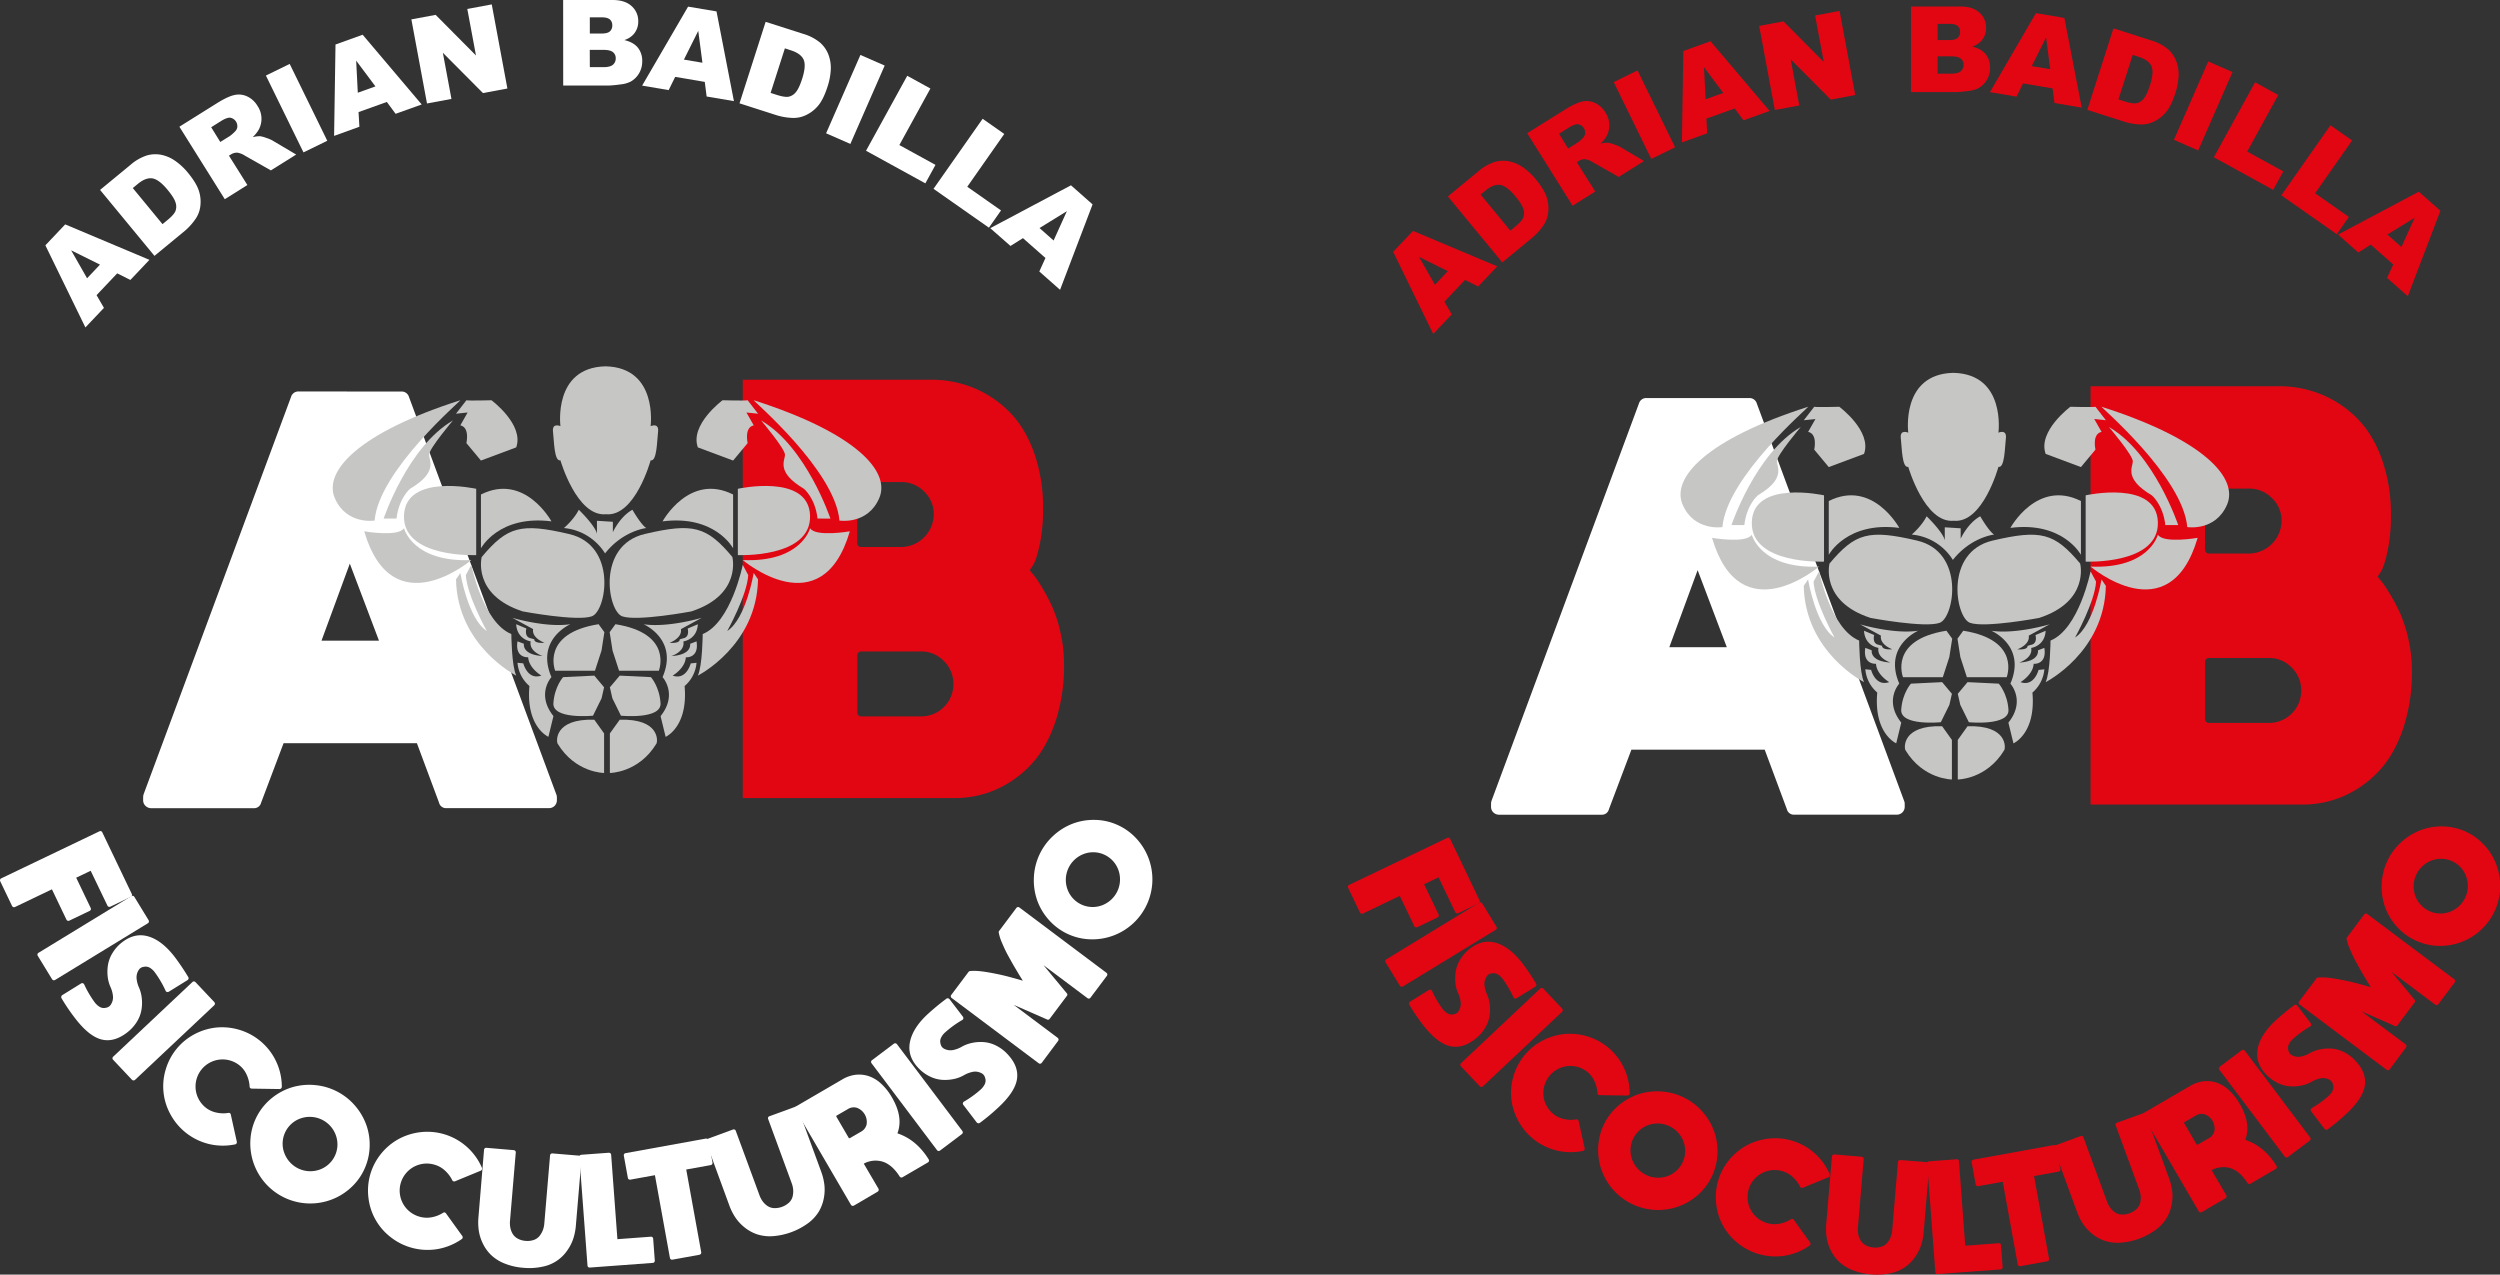 <svg id="Capa_1" data-name="Capa 1" xmlns="http://www.w3.org/2000/svg" viewBox="0 0 1533.96 782.06"><rect x="0" y="0" width="1533.96" height="782.06" fill="#333333" stroke="none"/><defs><style>.cls-1{fill:#e20613;}.cls-2{fill:#fff;}.cls-3{fill:#c6c6c5;}</style></defs><path class="cls-1" d="M455.74,233H571.25a68.13,68.13,0,0,1,26.44,5.14,66,66,0,0,1,21.81,14.76q9.5,9.61,15,24.9A100.26,100.26,0,0,1,640,312.09a104.5,104.5,0,0,1-2,21.82c-1.38,6.34-2.74,10.61-4.11,12.84l-2.06,3.08a34.18,34.18,0,0,0,2.19,2.69,67.61,67.61,0,0,1,5.13,7.57,115.51,115.51,0,0,1,6.42,12.07,83,83,0,0,1,5.13,16,88.83,88.83,0,0,1,2.18,19.64,108.67,108.67,0,0,1-5.51,35.68q-5.54,15.92-14.89,25.8a65.86,65.86,0,0,1-21.31,15.14,62.58,62.58,0,0,1-25.54,5.26H455.74ZM526,298.47v34.47a2.39,2.39,0,0,0,2.7,2.7H553a20.23,20.23,0,0,0,19.93-20.07,18.89,18.89,0,0,0-5.92-14,19.39,19.39,0,0,0-14-5.79H528.72A2.38,2.38,0,0,0,526,298.47Zm39.05,141.11A19.77,19.77,0,0,0,585,419.79a19.54,19.54,0,0,0-5.79-14.14,19.06,19.06,0,0,0-14.14-5.92H528.72a2.38,2.38,0,0,0-2.7,2.69v34.47a2.38,2.38,0,0,0,2.7,2.69Z"/><path class="cls-2" d="M71.91,167.73,59.25,181.1l4.53,7.81-11.38,12L27.84,150.53,40,137.68l51.68,21.76L80,171.77Zm-10.56-5.36L43.66,153.6l9.77,17.14Z"/><path class="cls-2" d="M61.4,116.53,80,101.21a29,29,0,0,1,10.11-5.83,18.87,18.87,0,0,1,9.13-.33,23,23,0,0,1,8.55,3.86,38.5,38.5,0,0,1,7.46,7q5.35,6.5,6.82,11.29a21.6,21.6,0,0,1,.84,9.37,17.31,17.31,0,0,1-3,7.87,37.38,37.38,0,0,1-6.55,7.25L94.78,157Zm20.08-1.14,18.23,22.14,3.07-2.53q3.93-3.24,4.87-5.47a7.72,7.72,0,0,0,.09-5.18c-.57-2-2.18-4.56-4.86-7.81q-5.3-6.44-9.36-7.08t-8.92,3.36Z"/><path class="cls-2" d="M137.93,122.23,110.07,77.75,133,63.4q6.38-4,10.43-5a12.23,12.23,0,0,1,8,.65A14.46,14.46,0,0,1,158,65a14,14,0,0,1,.81,14.45A19.45,19.45,0,0,1,155,84.19a16.09,16.09,0,0,1,4.61-.6,15.59,15.59,0,0,1,3.66,1A20,20,0,0,1,167,86.11l14.73,8.72-15.53,9.72-15.86-9a12.22,12.22,0,0,0-4.64-1.87,6.74,6.74,0,0,0-4,1.08l-1.22.76,11.31,18Zm-2.76-35.11L141,83.49a24.05,24.05,0,0,0,3.27-2.88,4.36,4.36,0,0,0,1.35-2.8,5.31,5.31,0,0,0-4.19-5.57q-2.08-.3-5.85,2.06l-6,3.78Z"/><path class="cls-2" d="M163.15,46.36l14.6-7.14,23.06,47.15-14.6,7.14Z"/><path class="cls-2" d="M237.36,62.56,220,68.77l.52,9L205,83.38l.86-56.07,16.66-6L258.74,64.1l-16,5.73Zm-7-9.55L218.54,37.2l1,19.7Z"/><path class="cls-2" d="M252.41,11.89l14.9-2.77,24.74,24.93L286.73,5.5l15-2.8,9.6,51.61-15,2.79-24.6-24.73L277,60.7l-15,2.79Z"/><path class="cls-2" d="M345.54,0H375.9q7.59,0,11.66,3.76a12.16,12.16,0,0,1,4.06,9.31,11.71,11.71,0,0,1-2.9,8,12.92,12.92,0,0,1-5.65,3.51q5.65,1.36,8.32,4.67a12.86,12.86,0,0,1,2.67,8.33,14.29,14.29,0,0,1-1.9,7.34A13.87,13.87,0,0,1,387,50.05a17.1,17.1,0,0,1-6.16,1.72,70.47,70.47,0,0,1-7.27.72h-28Zm16.37,20.59h7q3.8,0,5.28-1.31a4.77,4.77,0,0,0,1.49-3.78,4.5,4.5,0,0,0-1.49-3.58c-1-.86-2.72-1.29-5.17-1.29H361.9Zm0,20.62h8.27q4.19,0,5.91-1.49a5,5,0,0,0,1.71-4A4.6,4.6,0,0,0,376.1,32q-1.69-1.41-6-1.41h-8.23Z"/><path class="cls-2" d="M432.44,50.25l-18.16-3.08-4,8.12L394,52.53,422.2,4.07,439.64,7l10.68,55.05-16.74-2.84ZM431,38.5l-2.56-19.57-8.8,17.64Z"/><path class="cls-2" d="M469.78,13.4l23,7.36a28.87,28.87,0,0,1,10.37,5.36,18.67,18.67,0,0,1,5.2,7.5,22.81,22.81,0,0,1,1.39,9.28A39.27,39.27,0,0,1,507.81,53q-2.56,8-5.81,11.84a21.54,21.54,0,0,1-7.44,5.77,17.25,17.25,0,0,1-8.23,1.74,37.8,37.8,0,0,1-9.64-1.59l-22.94-7.36Zm11.81,16.27L472.83,57l3.79,1.22q4.83,1.54,7.23,1.13a7.66,7.66,0,0,0,4.41-2.72q2-2.31,3.94-8.3,2.55-8,.9-11.71t-7.65-5.69Z"/><path class="cls-2" d="M527.94,33.71l14.89,6.52L521.77,88.31l-14.89-6.52Z"/><path class="cls-2" d="M556.67,46.5l14.21,7.81L551.83,89,574,101.17l-6.22,11.33-36.4-20Z"/><path class="cls-2" d="M602.93,72.88l13.27,9.31-22.71,32.4,20.72,14.53-7.42,10.58-34-23.84Z"/><path class="cls-2" d="M641.47,158.3l-13.8-12.18-7.65,4.8L607.6,140l49.53-26.3,13.26,11.71-19.95,52.41-12.73-11.24Zm5-10.73,8.15-18-16.79,10.35Z"/><path class="cls-2" d="M246.34,240.24a4.62,4.62,0,0,1,4.6,3.32l90.51,244.16a4.81,4.81,0,0,1,.25,1.53V491a4.8,4.8,0,0,1-4.85,4.86H274a4.37,4.37,0,0,1-4.6-3.33L255.8,456H174l-13.8,36.56a4.39,4.39,0,0,1-4.61,3.33H93a5,5,0,0,1-3.71-1.41A4.69,4.69,0,0,1,87.83,491v-1.79a7.56,7.56,0,0,1,.26-1.79l90.5-243.9a4.63,4.63,0,0,1,4.6-3.32ZM197.26,393.12h35.28l-17.9-47.29Z"/><path class="cls-3" d="M320.73,375.15s33.42,6.28,42.43,3,15.77-43.52-13.9-50.46-37.92-4.69-53.69,14.08C295.57,341.72,289.56,365,320.73,375.15Z"/><path class="cls-3" d="M295.1,303.42v33s11-20.65,43.27-16.52C338.37,319.94,322.05,289.9,295.1,303.42Z"/><path class="cls-3" d="M292.19,299.92V340.6s-45.06,2-44.31-24.18S292.19,299.92,292.19,299.92Z"/><path class="cls-3" d="M223.47,326s21,3.67,24.4-1.92c0,0,5.26,21.07,41.31,19.57C289.18,343.6,240.74,384.91,223.47,326Z"/><path class="cls-3" d="M282.42,245.59c1.29-.41-49.94,42.86-52.57,73.82,0,0-17.27,2.79-24.41-13.74S220.09,265.49,282.42,245.59Z"/><path class="cls-3" d="M235.4,318.19s14.73-44.06,42.52-60.21c0,0-14.65,17.28-14.65,21s5.63,10.66-11.64,20.91c0,0-6.91,5.64-8.33,18.27Z"/><path class="cls-3" d="M286.18,245.59c1.5.38,15.39,0,15.39,0s20.19,15,15.17,28.92l-21.64,8.08-8.92-10.71s2.25-9.63-3.73-10.89l4.48-7.89-7.14.75Z"/><path class="cls-3" d="M289.18,346.6s7.08,35.3,24.57,42.44c0,0,.13,19.48,3,25.51,0,0-36.19-18.28-36.95-59.07l2.66-3.93s4.67,28.1,16.22,35.61c0,0-12.17-21.91-12.87-34.29Z"/><path class="cls-3" d="M367.29,383l3.55,4.88-1.77,11.33-4,12.33H340.63S331.61,388.66,367.29,383Z"/><path class="cls-3" d="M345.51,415.48l19.15-.93,6,7.16-1.54,6.76-5.26,10.67s-24.94,2.47-24.3-7.67S345.51,415.48,345.51,415.48Z"/><path class="cls-3" d="M342.13,456.25c-.78-1.28-2.25-15.39,22.53-14.64l6,8.4v24.27S353,474.28,342.13,456.25Z"/><path class="cls-3" d="M314.34,379.08S335,385.28,350,383c0,0-21.6,9.28-11.64,32.45,0,0-9.56,10.45,1.23,23.92l-3.1,12.72s-13.9-6-11.64-31.17a21.09,21.09,0,0,1-7.32-14.26l3.56.37s2.63,10.47,11.08,7.49c0,0-7.7-4.49-8.08-11.24,0,0-8.24.75-6.56-9.77l3.94,1.5s-1.42,6.76,11.49,7.51c0,0-8.49-2.62-7.36-9,0,0-8.32-1-8.87-10.51l6.24,2.63s-1.5,5.25,2.75,6l2.13.62s-.63,2.63,6.26,2.13c0,0-7.89-2.75-7-8.39Z"/><path class="cls-3" d="M346,324s6-5,9.15-11.22c0,0,10.13,9.76,11.13,14.77v-8l9.76.61v6.39s4.26-9.52,12-13.77c0,0,5.25,9.17,8.51,11.22,0,0-14.27,1.55-25.29,15.56A33.27,33.27,0,0,0,346,324Z"/><path class="cls-3" d="M424.19,375.15s-33.42,6.28-42.43,3S366,334.58,395.65,327.64s37.93-4.69,53.7,14.08C449.35,341.72,455.36,365,424.19,375.15Z"/><path class="cls-3" d="M449.82,303.42v33s-11-20.65-43.28-16.52C406.54,319.94,422.87,289.9,449.82,303.42Z"/><path class="cls-3" d="M452.73,299.92V340.6s45.06,2,44.31-24.18S452.73,299.92,452.73,299.92Z"/><path class="cls-3" d="M521.45,326s-21,3.67-24.4-1.92c0,0-5.26,21.07-41.31,19.57C455.74,343.6,504.18,384.91,521.45,326Z"/><path class="cls-3" d="M462.5,245.59c-1.29-.41,49.94,42.86,52.57,73.82,0,0,17.27,2.79,24.41-13.74S524.83,265.49,462.5,245.59Z"/><path class="cls-3" d="M509.52,318.19S494.79,274.13,467,258c0,0,14.65,17.28,14.65,21s-5.64,10.66,11.64,20.91c0,0,6.91,5.64,8.33,18.27Z"/><path class="cls-3" d="M458.74,245.59c-1.5.38-15.4,0-15.4,0s-20.18,15-15.16,28.92l21.64,8.08,8.92-10.71s-2.25-9.63,3.73-10.89L458,253.1l7.13.75Z"/><path class="cls-3" d="M455.74,346.6s-7.08,35.3-24.57,42.44c0,0-.13,19.48-3,25.51,0,0,36.19-18.28,36.94-59.07l-2.65-3.93s-4.68,28.1-16.22,35.61c0,0,12.17-21.91,12.87-34.29Z"/><path class="cls-3" d="M377.63,383l-3.55,4.88,1.77,11.33,4,12.33h24.41S413.3,388.66,377.63,383Z"/><path class="cls-3" d="M399.41,415.48l-19.15-.93-6.05,7.16,1.54,6.76L381,439.14s24.94,2.47,24.3-7.67S399.41,415.48,399.41,415.48Z"/><path class="cls-3" d="M402.79,456.25c.78-1.28,2.25-15.39-22.53-14.64l-6.05,8.4v24.27S391.9,474.28,402.79,456.25Z"/><path class="cls-3" d="M430.58,379.08s-20.66,6.2-35.68,3.95c0,0,21.61,9.28,11.64,32.45,0,0,9.57,10.45-1.22,23.92l3.1,12.72s13.9-6,11.64-31.17a21.09,21.09,0,0,0,7.32-14.26l-3.56.37s-2.63,10.47-11.08,7.49c0,0,7.7-4.49,8.07-11.24,0,0,8.25.75,6.57-9.77l-3.94,1.5s1.42,6.76-11.49,7.51c0,0,8.49-2.62,7.36-9,0,0,8.32-1,8.87-10.51l-6.24,2.63s1.5,5.25-2.75,6l-2.13.62s.62,2.63-6.26,2.13c0,0,7.89-2.75,7-8.39Z"/><path class="cls-3" d="M399.21,261.48s4.69-35.82-27.41-36.7v0h-.51v0c-32.09.88-27.41,36.7-27.41,36.7s-5.25-2.36-4.57,3.39.68,18.44,4.57,17.6c0,0,10,34.75,27.92,33.06,17.93,1.69,27.41-33.06,27.41-33.06,3.9.84,3.9-11.85,4.57-17.6S399.21,261.48,399.21,261.48Z"/><path class="cls-2" d="M80.87,548.53a1.27,1.27,0,0,1,.06,1,1.37,1.37,0,0,1-.74.78l-12.47,6a1.39,1.39,0,0,1-1,.07,1.23,1.23,0,0,1-.78-.66L55.64,534.29l-8.89,4.25,8.91,18.6a1.27,1.27,0,0,1,.06,1,1.26,1.26,0,0,1-.68.75l-12.52,6a1.27,1.27,0,0,1-1,.06,1.29,1.29,0,0,1-.75-.68l-8.91-18.6L9.24,556.51a1.28,1.28,0,0,1-1.08.06,1.41,1.41,0,0,1-.77-.71L.16,540.77a1.35,1.35,0,0,1-.09-1.07,1.37,1.37,0,0,1,.74-.78l60.12-28.8A1.35,1.35,0,0,1,62,510a1.37,1.37,0,0,1,.78.74Z"/><path class="cls-2" d="M31.92,600.8,23.2,586.52a1.37,1.37,0,0,1-.2-1.06,1.34,1.34,0,0,1,.66-.85l56.89-34.73a1.37,1.37,0,0,1,1.06-.2,1.41,1.41,0,0,1,.85.66l8.72,14.29a1.39,1.39,0,0,1,.18,1,1.29,1.29,0,0,1-.64.88L33.83,601.27a1.36,1.36,0,0,1-1.08.17A1.41,1.41,0,0,1,31.92,600.8Z"/><path class="cls-2" d="M115.11,601.35l-11.57,7.17a1.38,1.38,0,0,1-1.08.13,1.16,1.16,0,0,1-.82-.68A63.25,63.25,0,0,0,95.2,596.9,10.31,10.31,0,0,0,92.26,594a5.21,5.21,0,0,0-2.83-.9,8,8,0,0,0-2,.3,4.07,4.07,0,0,0-1.27.62,4.74,4.74,0,0,0-1.05,1.15,9.08,9.08,0,0,0-1,2.14,8.62,8.62,0,0,0-.23,3.71,17.8,17.8,0,0,0,1.44,5A21.8,21.8,0,0,1,87,612.52a25.79,25.79,0,0,1-.22,7.21,20.31,20.31,0,0,1-2.89,7.36,24.55,24.55,0,0,1-6,6.52q-8.06,6.17-15.74,4.16T46,624.68a120.7,120.7,0,0,1-8.27-12.2,1.31,1.31,0,0,1-.12-1,1.47,1.47,0,0,1,.56-.86l11.56-7.17a1.29,1.29,0,0,1,1.11-.15,1.34,1.34,0,0,1,.84.76,62,62,0,0,0,6.2,10.64,10.62,10.62,0,0,0,3,2.92,5,5,0,0,0,2.78.89,7.63,7.63,0,0,0,2-.32,4.5,4.5,0,0,0,1.3-.64A4.93,4.93,0,0,0,68,616.44a10.12,10.12,0,0,0,1-2.12,8.26,8.26,0,0,0,.25-3.68,17.8,17.8,0,0,0-1.44-5,21.24,21.24,0,0,1-1.75-6.52,26.53,26.53,0,0,1,.21-7.15,20.34,20.34,0,0,1,2.87-7.4,24.16,24.16,0,0,1,6-6.57q7.73-5.89,16-3.39T107.08,587a142.75,142.75,0,0,1,8.47,12.58,1.3,1.3,0,0,1,.12,1A1.47,1.47,0,0,1,115.11,601.35Z"/><path class="cls-2" d="M80.93,662.49,69.45,650.31a1.31,1.31,0,0,1,.06-2L118,602.62a1.31,1.31,0,0,1,2,.06l11.48,12.17a1.45,1.45,0,0,1,.39,1,1.35,1.35,0,0,1-.45,1L82.9,662.54a1.3,1.3,0,0,1-1,.39A1.41,1.41,0,0,1,80.93,662.49Z"/><path class="cls-2" d="M141.62,683.89l3.7,16.7a1.36,1.36,0,0,1-.2,1,1.22,1.22,0,0,1-.82.58,36.87,36.87,0,0,1-16-.2,36.66,36.66,0,0,1-23.78-18.35,35.55,35.55,0,0,1-2.89-27.22,35.85,35.85,0,0,1,17.76-21.85,36.49,36.49,0,0,1,13.33-4.07,37,37,0,0,1,13.9,1.33,36.41,36.41,0,0,1,22.82,19.49,36.45,36.45,0,0,1,3.48,15.53,1.47,1.47,0,0,1-.44,1,1.37,1.37,0,0,1-1,.39l-17-.26a1.3,1.3,0,0,1-.93-.35,1.25,1.25,0,0,1-.39-.9,19.75,19.75,0,0,0-1.75-7.15,15.48,15.48,0,0,0-4.37-5.79,16.59,16.59,0,1,0-20.94,25.75,15.66,15.66,0,0,0,6.6,3.12,19,19,0,0,0,7.42.22,1.2,1.2,0,0,1,1,.2A1.3,1.3,0,0,1,141.62,683.89Z"/><path class="cls-2" d="M193.23,665.79a36.73,36.73,0,0,1,25.22,13.36,37.09,37.09,0,0,1,6.74,12.34,36.46,36.46,0,0,1,1.52,13.88,35.49,35.49,0,0,1-13.18,24.88,36.21,36.21,0,0,1-12.37,6.57,36.8,36.8,0,0,1-47.45-38.27,35.49,35.49,0,0,1,13.19-24.88,36.6,36.6,0,0,1,12.34-6.54A37.15,37.15,0,0,1,193.23,665.79Zm-19,41a17,17,0,0,0,21.05,11.15,16.43,16.43,0,0,0,11-20.74A17,17,0,0,0,185.19,686a16.43,16.43,0,0,0-11,20.74Z"/><path class="cls-2" d="M273.66,744.52l10,13.88a1.31,1.31,0,0,1,.22,1,1.2,1.2,0,0,1-.53.86,36.86,36.86,0,0,1-14.77,6.13,36.67,36.67,0,0,1-29.09-7.46,35.53,35.53,0,0,1-13.4-23.87A35.8,35.8,0,0,1,233.76,708a36.19,36.19,0,0,1,10.64-9,37,37,0,0,1,13.3-4.28,36.46,36.46,0,0,1,28.66,8.89,36.5,36.5,0,0,1,9.33,12.9,1.44,1.44,0,0,1,0,1.08,1.34,1.34,0,0,1-.71.73l-15.78,6.5a1.28,1.28,0,0,1-1,0,1.18,1.18,0,0,1-.71-.67,19.85,19.85,0,0,0-4.44-5.88,15.55,15.55,0,0,0-6.3-3.59,16.6,16.6,0,1,0-9.06,31.93,15.8,15.8,0,0,0,7.29.26,19.1,19.1,0,0,0,6.91-2.73,1.2,1.2,0,0,1,.95-.2A1.31,1.31,0,0,1,273.66,744.52Z"/><path class="cls-2" d="M355.63,709.11a1.32,1.32,0,0,1,.91.46,1.3,1.3,0,0,1,.3,1l-3.51,41.58a35.14,35.14,0,0,1-1.57,7.85,27.48,27.48,0,0,1-3.76,7.34A23.75,23.75,0,0,1,333,777.19a38.5,38.5,0,0,1-11.93.7,38,38,0,0,1-11.62-2.69,25.48,25.48,0,0,1-8.2-5.22,25.2,25.2,0,0,1-5-7,27.4,27.4,0,0,1-2.47-7.88,34.86,34.86,0,0,1-.23-8L297,705.49a1.32,1.32,0,0,1,.46-.91,1.3,1.3,0,0,1,1-.3l16.74,1.42a1.39,1.39,0,0,1,.94.46,1.25,1.25,0,0,1,.33,1l-3.54,41.92a15.43,15.43,0,0,0,.18,4.1,12.14,12.14,0,0,0,1.39,3.77,8.07,8.07,0,0,0,3.09,3,11.64,11.64,0,0,0,4.9,1.43,11.78,11.78,0,0,0,5.06-.58,7.79,7.79,0,0,0,3.52-2.46,13.41,13.41,0,0,0,2-3.49,14.69,14.69,0,0,0,.9-4l3.54-41.93a1.24,1.24,0,0,1,.46-.9,1.26,1.26,0,0,1,1-.3Z"/><path class="cls-2" d="M401.77,773.44a1.38,1.38,0,0,1-.3,1,1.31,1.31,0,0,1-.91.45l-38.64,2.86a1.34,1.34,0,0,1-1-.3,1.37,1.37,0,0,1-.45-1L355.51,710a1.34,1.34,0,0,1,.31-1,1.36,1.36,0,0,1,1-.46l16.69-1.23a1.36,1.36,0,0,1,1,.31,1.3,1.3,0,0,1,.49,1l3.83,51.72,20.5-1.52a1.4,1.4,0,0,1,1,.31,1.37,1.37,0,0,1,.45,1Z"/><path class="cls-2" d="M434.72,699.75l2.47,13.59a1.28,1.28,0,0,1-.24,1,1.43,1.43,0,0,1-.89.55l-15,2.71,9.19,50.69a1.36,1.36,0,0,1-.23,1.07,1.43,1.43,0,0,1-.89.55l-16.54,3a1.33,1.33,0,0,1-1-.21,1.39,1.39,0,0,1-.55-.93l-9.19-50.69-15,2.72a1.4,1.4,0,0,1-1.06-.2,1.23,1.23,0,0,1-.54-.85l-2.47-13.6a1.37,1.37,0,0,1,.2-1.06,1.34,1.34,0,0,1,.92-.55l49.12-8.91a1.36,1.36,0,0,1,1,.2A1.29,1.29,0,0,1,434.72,699.75Z"/><path class="cls-2" d="M487.88,679.13a1.23,1.23,0,0,1,1,0,1.27,1.27,0,0,1,.68.74l14.36,39.18a34.9,34.9,0,0,1,1.89,7.78,27.43,27.43,0,0,1-.3,8.24,25.65,25.65,0,0,1-2.95,8.11,25.33,25.33,0,0,1-6.53,7.2,42,42,0,0,1-22.2,8.14,25.69,25.69,0,0,1-9.63-1.28,25,25,0,0,1-7.52-4.27,27.29,27.29,0,0,1-5.56-6.09,34.76,34.76,0,0,1-3.59-7.16l-14.36-39.18a1.27,1.27,0,0,1,0-1,1.29,1.29,0,0,1,.75-.68l15.77-5.78a1.41,1.41,0,0,1,1.05,0,1.26,1.26,0,0,1,.71.74L466,733.37a15.1,15.1,0,0,0,1.89,3.64,12.2,12.2,0,0,0,2.85,2.84,8,8,0,0,0,4.07,1.42,12.87,12.87,0,0,0,9.39-3.44,7.73,7.73,0,0,0,2.15-3.71,13.34,13.34,0,0,0,.34-4,14.59,14.59,0,0,0-.87-4L471.32,686.6a1.27,1.27,0,0,1,0-1,1.32,1.32,0,0,1,.75-.68Z"/><path class="cls-2" d="M550.64,695.4q11.67,3.89,19.2,16a1.37,1.37,0,0,1,.16,1,1.26,1.26,0,0,1-.66.86l-15.54,9.06a1.22,1.22,0,0,1-1,.14,1.26,1.26,0,0,1-.8-.61q-4.53-7.1-10.18-9A15.09,15.09,0,0,0,530,714l9,15.35a1.36,1.36,0,0,1,.13,1,1.32,1.32,0,0,1-.63.85L524,739.71a1.31,1.31,0,0,1-1.08.15,1.44,1.44,0,0,1-.82-.65L488,680.72a1.36,1.36,0,0,1-.18-1.06,1.39,1.39,0,0,1,.68-.84l28.43-16.57a20.89,20.89,0,0,1,7.73-2.74,18.81,18.81,0,0,1,7.93.65,20.66,20.66,0,0,1,7.77,4.51,34.65,34.65,0,0,1,6.91,8.67Q554.4,685.58,550.64,695.4Zm-37.39-10.11,7.45,12.78a.55.55,0,0,0,.85.23l6.9-4a6.75,6.75,0,0,0,3.31-4.46,9.34,9.34,0,0,0-5.88-10.08,6.7,6.7,0,0,0-5.51.68l-6.9,4A.55.55,0,0,0,513.25,685.29Z"/><path class="cls-2" d="M590.2,695.85l-13.36,10.07a1.31,1.31,0,0,1-1.94-.27l-40.12-53.24a1.35,1.35,0,0,1-.3-1,1.33,1.33,0,0,1,.58-.91l13.36-10.07a1.4,1.4,0,0,1,1-.28,1.3,1.3,0,0,1,.94.55l40.11,53.24a1.28,1.28,0,0,1,.27,1.05A1.38,1.38,0,0,1,590.2,695.85Z"/><path class="cls-2" d="M582.59,613.05l8.26,10.81a1.37,1.37,0,0,1,.23,1.07,1.16,1.16,0,0,1-.59.89,62.33,62.33,0,0,0-10.39,7.48,10.34,10.34,0,0,0-2.57,3.2,5.11,5.11,0,0,0-.62,2.9,8,8,0,0,0,.49,2,4.23,4.23,0,0,0,.74,1.21,4.84,4.84,0,0,0,1.25.93,9.17,9.17,0,0,0,2.23.76,8.49,8.49,0,0,0,3.71-.13,17.53,17.53,0,0,0,4.81-1.92,22.1,22.1,0,0,1,6.3-2.35,25.86,25.86,0,0,1,7.19-.48,20.25,20.25,0,0,1,7.61,2.16,24.24,24.24,0,0,1,7.08,5.37q6.9,7.41,5.67,15.26t-11.46,17.34A121.21,121.21,0,0,1,601.19,689a1.32,1.32,0,0,1-.94.22,1.53,1.53,0,0,1-.92-.48l-8.25-10.81a1.28,1.28,0,0,1-.26-1.09,1.34,1.34,0,0,1,.67-.91,61.48,61.48,0,0,0,10-7.2,10.88,10.88,0,0,0,2.62-3.25,5.1,5.1,0,0,0,.62-2.85,8.25,8.25,0,0,0-.52-2,4.73,4.73,0,0,0-.77-1.23,4.78,4.78,0,0,0-1.24-.93,10.27,10.27,0,0,0-2.21-.79,8.09,8.09,0,0,0-3.69.12,17.6,17.6,0,0,0-4.81,1.91,21.67,21.67,0,0,1-6.32,2.38,27.12,27.12,0,0,1-7.14.48,20.41,20.41,0,0,1-7.64-2.14,24.18,24.18,0,0,1-7.13-5.37q-6.62-7.11-4.94-15.65t10.73-17a146.7,146.7,0,0,1,11.69-9.65,1.32,1.32,0,0,1,.94-.21A1.44,1.44,0,0,1,582.59,613.05Z"/><path class="cls-2" d="M612.8,572.11a1.23,1.23,0,0,1,.27-.93l10.58-14.11a1.28,1.28,0,0,1,.87-.52,1.36,1.36,0,0,1,1,.3l53.33,40a1.35,1.35,0,0,1,.57.91,1.3,1.3,0,0,1-.25,1l-10.09,13.44a1.25,1.25,0,0,1-.86.52,1.38,1.38,0,0,1-1-.3l-26.94-20.2,14.26,17.2a1.19,1.19,0,0,1,.05,1.68l-10.5,14a1.2,1.2,0,0,1-1.63.43L622,616.57l26.95,20.21a1.31,1.31,0,0,1,.55.93,1.38,1.38,0,0,1-.28,1l-10,13.39a1.35,1.35,0,0,1-.91.57,1.31,1.31,0,0,1-1-.29l-53.33-40a1.32,1.32,0,0,1-.27-1.95l10.54-14.05a1.22,1.22,0,0,1,.81-.52c2.66-.37,6.7-.08,12.13.9A144.07,144.07,0,0,1,621.46,600l6.15,1.74-1.45-2.29c-.62-1-1.72-2.83-3.32-5.53s-3-5.24-4.31-7.62-2.5-4.92-3.64-7.63A28.28,28.28,0,0,1,612.8,572.11Z"/><path class="cls-2" d="M634.36,538.93a36.74,36.74,0,0,1,11.79-26,37.26,37.26,0,0,1,11.9-7.49,36.48,36.48,0,0,1,13.77-2.36,34.74,34.74,0,0,1,14,3.15,35.15,35.15,0,0,1,11.63,8.48,36.82,36.82,0,0,1-28,61.65,35.43,35.43,0,0,1-25.64-11.64,36.45,36.45,0,0,1-7.28-11.92A37.1,37.1,0,0,1,634.36,538.93Zm42,16.49a17,17,0,0,0,9.84-21.68,16.43,16.43,0,0,0-21.37-9.7A17,17,0,0,0,655,545.72a16.43,16.43,0,0,0,21.37,9.7Z"/><path class="cls-1" d="M1282.74,237h115.51a68.13,68.13,0,0,1,26.44,5.14,66,66,0,0,1,21.81,14.76q9.49,9.61,15,24.9a100.26,100.26,0,0,1,5.52,34.26,104.5,104.5,0,0,1-2,21.82c-1.38,6.34-2.74,10.61-4.11,12.84l-2.06,3.08a34.18,34.18,0,0,0,2.19,2.69,67.61,67.61,0,0,1,5.13,7.57,115.51,115.51,0,0,1,6.42,12.07,83,83,0,0,1,5.13,16,88.83,88.83,0,0,1,2.18,19.64,108.67,108.67,0,0,1-5.51,35.68q-5.53,15.92-14.89,25.8a65.86,65.86,0,0,1-21.31,15.14,62.58,62.58,0,0,1-25.54,5.26H1282.74ZM1353,302.47v34.47a2.39,2.39,0,0,0,2.7,2.7H1380a20.23,20.23,0,0,0,19.93-20.07,18.89,18.89,0,0,0-5.92-14,19.39,19.39,0,0,0-14-5.79h-24.23A2.38,2.38,0,0,0,1353,302.47Zm39,141.11A19.77,19.77,0,0,0,1412,423.79a19.54,19.54,0,0,0-5.79-14.14,19.06,19.06,0,0,0-14.14-5.92h-36.35a2.38,2.38,0,0,0-2.7,2.69v34.47a2.38,2.38,0,0,0,2.7,2.69Z"/><path class="cls-1" d="M898.91,171.73,886.25,185.1l4.53,7.81-11.38,12-24.56-50.41L867,141.68l51.68,21.76L907,175.77Zm-10.56-5.36-17.69-8.77,9.77,17.14Z"/><path class="cls-1" d="M888.4,120.53,907,105.21a29,29,0,0,1,10.11-5.83,18.87,18.87,0,0,1,9.13-.33,23,23,0,0,1,8.55,3.86,38.5,38.5,0,0,1,7.46,7q5.36,6.5,6.82,11.29a21.6,21.6,0,0,1,.84,9.37,17.31,17.31,0,0,1-3,7.87,37.38,37.38,0,0,1-6.55,7.25L921.78,161Zm20.08-1.14,18.23,22.14,3.07-2.53q3.93-3.24,4.87-5.47a7.72,7.72,0,0,0,.09-5.18c-.57-2-2.18-4.56-4.86-7.81q-5.29-6.44-9.36-7.08t-8.92,3.36Z"/><path class="cls-1" d="M964.93,126.23,937.07,81.75,960,67.4q6.38-4,10.43-5a12.23,12.23,0,0,1,8,.65A14.46,14.46,0,0,1,985,69a14,14,0,0,1,.81,14.45A19.45,19.45,0,0,1,982,88.19a16.09,16.09,0,0,1,4.61-.6,15.59,15.59,0,0,1,3.66,1A20,20,0,0,1,994,90.11l14.73,8.72-15.53,9.72-15.86-9a12.22,12.22,0,0,0-4.64-1.87,6.74,6.74,0,0,0-4,1.08l-1.22.76,11.31,18Zm-2.76-35.11L968,87.49a24.05,24.05,0,0,0,3.27-2.88,4.36,4.36,0,0,0,1.35-2.8,5.31,5.31,0,0,0-4.19-5.57q-2.08-.3-5.85,2.06l-6,3.78Z"/><path class="cls-1" d="M990.15,50.36l14.6-7.14,23.06,47.15-14.6,7.14Z"/><path class="cls-1" d="M1064.36,66.56,1047,72.77l.52,9L1032,87.38l.86-56.07,16.66-6,36.27,42.76-16,5.73Zm-7-9.55L1045.54,41.2l1,19.7Z"/><path class="cls-1" d="M1079.41,15.89l14.9-2.77,24.74,24.93L1113.73,9.5l15-2.8,9.6,51.61-15,2.79-24.6-24.73L1104,64.7l-15,2.79Z"/><path class="cls-1" d="M1172.54,4h30.36q7.59,0,11.66,3.76a12.16,12.16,0,0,1,4.06,9.31,11.71,11.71,0,0,1-2.9,8,12.92,12.92,0,0,1-5.65,3.51q5.65,1.36,8.32,4.67a12.86,12.86,0,0,1,2.67,8.33,14.29,14.29,0,0,1-1.9,7.34,13.87,13.87,0,0,1-5.19,5.15,17.1,17.1,0,0,1-6.16,1.72,70.47,70.47,0,0,1-7.27.72h-28Zm16.37,20.59h7q3.8,0,5.28-1.31a4.77,4.77,0,0,0,1.49-3.78,4.5,4.5,0,0,0-1.49-3.58c-1-.86-2.72-1.29-5.17-1.29h-7.17Zm0,20.62h8.27q4.18,0,5.91-1.49a5,5,0,0,0,1.71-4,4.6,4.6,0,0,0-1.7-3.74q-1.69-1.41-6-1.41h-8.23Z"/><path class="cls-1" d="M1259.44,54.25l-18.16-3.08-4,8.12L1221,56.53,1249.2,8.07,1266.64,11l10.68,55.05-16.74-2.84ZM1258,42.5l-2.56-19.57-8.8,17.64Z"/><path class="cls-1" d="M1296.78,17.4l23,7.36a28.87,28.87,0,0,1,10.37,5.36,18.67,18.67,0,0,1,5.2,7.5,22.81,22.81,0,0,1,1.39,9.28A39.27,39.27,0,0,1,1334.81,57q-2.57,8-5.81,11.84a21.54,21.54,0,0,1-7.44,5.77,17.25,17.25,0,0,1-8.23,1.74,37.8,37.8,0,0,1-9.64-1.59l-22.94-7.36Zm11.81,16.27L1299.83,61l3.79,1.22q4.83,1.54,7.23,1.13a7.66,7.66,0,0,0,4.41-2.72q2-2.31,3.94-8.3,2.55-8,.9-11.71t-7.65-5.69Z"/><path class="cls-1" d="M1354.94,37.71l14.89,6.52-21.06,48.08-14.89-6.52Z"/><path class="cls-1" d="M1383.67,50.5l14.21,7.81L1378.83,93,1401,105.17l-6.22,11.33-36.4-20Z"/><path class="cls-1" d="M1429.93,76.88l13.27,9.31-22.71,32.4,20.72,14.53-7.42,10.58-34-23.84Z"/><path class="cls-1" d="M1468.47,162.3l-13.8-12.18-7.65,4.8-12.42-11,49.53-26.3,13.26,11.71-20,52.41-12.73-11.24Zm5-10.73,8.15-18-16.79,10.35Z"/><path class="cls-2" d="M1073.34,244.24a4.62,4.62,0,0,1,4.6,3.32l90.51,244.16a4.81,4.81,0,0,1,.25,1.53V495a4.8,4.8,0,0,1-4.85,4.86H1101a4.37,4.37,0,0,1-4.6-3.33L1082.8,460H1001l-13.8,36.56a4.39,4.39,0,0,1-4.61,3.33H920a5,5,0,0,1-3.71-1.41,4.69,4.69,0,0,1-1.41-3.45v-1.79a7.56,7.56,0,0,1,.26-1.79l90.5-243.9a4.63,4.63,0,0,1,4.6-3.32Zm-49.08,152.88h35.28l-17.9-47.29Z"/><path class="cls-3" d="M1147.73,379.15s33.42,6.28,42.43,3,15.77-43.52-13.9-50.46-37.92-4.69-53.69,14.08C1122.57,345.72,1116.56,369,1147.73,379.15Z"/><path class="cls-3" d="M1122.1,307.42v33s11-20.65,43.27-16.52C1165.37,323.94,1149.05,293.9,1122.1,307.42Z"/><path class="cls-3" d="M1119.19,303.92V344.6s-45.06,2-44.31-24.18S1119.19,303.92,1119.19,303.92Z"/><path class="cls-3" d="M1050.47,330s21,3.67,24.4-1.92c0,0,5.26,21.07,41.31,19.57C1116.18,347.6,1067.74,388.91,1050.47,330Z"/><path class="cls-3" d="M1109.42,249.59c1.29-.41-49.94,42.86-52.57,73.82,0,0-17.27,2.79-24.41-13.74S1047.09,269.49,1109.42,249.59Z"/><path class="cls-3" d="M1062.4,322.19s14.73-44.06,42.52-60.21c0,0-14.65,17.28-14.65,21s5.63,10.66-11.64,20.91c0,0-6.91,5.64-8.33,18.27Z"/><path class="cls-3" d="M1113.18,249.59c1.5.38,15.39,0,15.39,0s20.19,15,15.17,28.92l-21.64,8.08-8.92-10.71s2.25-9.63-3.73-10.89l4.48-7.89-7.14.75Z"/><path class="cls-3" d="M1116.18,350.6s7.08,35.3,24.57,42.44c0,0,.13,19.48,3,25.51,0,0-36.19-18.28-37-59.07l2.66-3.93s4.67,28.1,16.22,35.61c0,0-12.17-21.91-12.87-34.29Z"/><path class="cls-3" d="M1194.29,387l3.55,4.88-1.77,11.33-4,12.33h-24.41S1158.61,392.66,1194.29,387Z"/><path class="cls-3" d="M1172.51,419.48l19.15-.93,6,7.16-1.54,6.76-5.26,10.67s-24.94,2.47-24.3-7.67S1172.51,419.48,1172.51,419.48Z"/><path class="cls-3" d="M1169.13,460.25c-.78-1.28-2.25-15.39,22.53-14.64l6,8.4v24.27S1180,478.28,1169.13,460.25Z"/><path class="cls-3" d="M1141.34,383.08S1162,389.28,1177,387c0,0-21.6,9.28-11.64,32.45,0,0-9.56,10.45,1.23,23.92l-3.1,12.72s-13.9-6-11.64-31.17a21.09,21.09,0,0,1-7.32-14.26l3.56.37s2.63,10.47,11.08,7.49c0,0-7.7-4.49-8.08-11.24,0,0-8.24.75-6.56-9.77l3.94,1.5s-1.42,6.76,11.49,7.51c0,0-8.49-2.62-7.36-9,0,0-8.32-1-8.87-10.51l6.24,2.63s-1.5,5.25,2.75,6l2.13.62s-.63,2.63,6.26,2.13c0,0-7.89-2.75-7-8.39Z"/><path class="cls-3" d="M1173,328s6-5,9.15-11.22c0,0,10.13,9.76,11.13,14.77v-8l9.76.61v6.39s4.26-9.52,12-13.77c0,0,5.25,9.17,8.51,11.22,0,0-14.27,1.55-25.29,15.56A33.27,33.27,0,0,0,1173,328Z"/><path class="cls-3" d="M1251.19,379.15s-33.42,6.28-42.43,3-15.77-43.52,13.89-50.46,37.93-4.69,53.7,14.08C1276.35,345.72,1282.36,369,1251.19,379.15Z"/><path class="cls-3" d="M1276.82,307.42v33s-11-20.65-43.28-16.52C1233.54,323.94,1249.87,293.9,1276.82,307.42Z"/><path class="cls-3" d="M1279.73,303.92V344.6s45.06,2,44.31-24.18S1279.73,303.92,1279.73,303.92Z"/><path class="cls-3" d="M1348.45,330s-21,3.67-24.4-1.92c0,0-5.26,21.07-41.31,19.57C1282.74,347.6,1331.18,388.91,1348.45,330Z"/><path class="cls-3" d="M1289.5,249.59c-1.29-.41,49.94,42.86,52.57,73.82,0,0,17.27,2.79,24.41-13.74S1351.83,269.49,1289.5,249.59Z"/><path class="cls-3" d="M1336.52,322.19S1321.79,278.13,1294,262c0,0,14.65,17.28,14.65,21s-5.64,10.66,11.64,20.91c0,0,6.91,5.64,8.33,18.27Z"/><path class="cls-3" d="M1285.74,249.59c-1.5.38-15.4,0-15.4,0s-20.18,15-15.16,28.92l21.64,8.08,8.92-10.71s-2.25-9.63,3.73-10.89L1285,257.1l7.13.75Z"/><path class="cls-3" d="M1282.74,350.6s-7.08,35.3-24.57,42.44c0,0-.13,19.48-3,25.51,0,0,36.19-18.28,36.94-59.07l-2.65-3.93s-4.68,28.1-16.22,35.61c0,0,12.17-21.91,12.87-34.29Z"/><path class="cls-3" d="M1204.63,387l-3.55,4.88,1.77,11.33,4,12.33h24.41S1240.3,392.66,1204.63,387Z"/><path class="cls-3" d="M1226.41,419.48l-19.15-.93-6,7.16,1.54,6.76,5.26,10.67s24.94,2.47,24.3-7.67S1226.41,419.48,1226.41,419.48Z"/><path class="cls-3" d="M1229.79,460.25c.78-1.28,2.25-15.39-22.53-14.64l-6,8.4v24.27S1218.9,478.28,1229.79,460.25Z"/><path class="cls-3" d="M1257.58,383.08s-20.66,6.2-35.68,3.95c0,0,21.61,9.28,11.64,32.45,0,0,9.57,10.45-1.22,23.92l3.1,12.72s13.9-6,11.64-31.17a21.09,21.09,0,0,0,7.32-14.26l-3.56.37s-2.63,10.47-11.08,7.49c0,0,7.7-4.49,8.07-11.24,0,0,8.25.75,6.57-9.77l-3.94,1.5s1.42,6.76-11.49,7.51c0,0,8.49-2.62,7.36-9,0,0,8.32-1,8.87-10.51l-6.24,2.63s1.5,5.25-2.75,6l-2.13.62s.62,2.63-6.26,2.13c0,0,7.89-2.75,7-8.39Z"/><path class="cls-3" d="M1226.21,265.48s4.69-35.82-27.41-36.7v0h-.51v0c-32.09.88-27.41,36.7-27.41,36.7s-5.25-2.36-4.57,3.39.68,18.44,4.57,17.6c0,0,10,34.75,27.92,33.06,17.93,1.69,27.41-33.06,27.41-33.06,3.9.84,3.9-11.85,4.57-17.6S1226.21,265.48,1226.21,265.48Z"/><path class="cls-1" d="M907.87,552.53a1.27,1.27,0,0,1,.06,1,1.37,1.37,0,0,1-.74.78l-12.47,6a1.39,1.39,0,0,1-1,.07,1.23,1.23,0,0,1-.78-.66l-10.26-21.41-8.89,4.25,8.91,18.6a1.27,1.27,0,0,1,.06,1,1.26,1.26,0,0,1-.68.75l-12.52,6a1.27,1.27,0,0,1-1,.06,1.29,1.29,0,0,1-.75-.68l-8.91-18.6-22.61,10.83a1.28,1.28,0,0,1-1.08.06,1.41,1.41,0,0,1-.77-.71l-7.23-15.09a1.35,1.35,0,0,1-.09-1.07,1.37,1.37,0,0,1,.74-.78l60.12-28.8A1.35,1.35,0,0,1,889,514a1.37,1.37,0,0,1,.78.74Z"/><path class="cls-1" d="M858.92,604.8l-8.72-14.28a1.37,1.37,0,0,1-.2-1.06,1.34,1.34,0,0,1,.66-.85l56.89-34.73a1.37,1.37,0,0,1,1.06-.2,1.41,1.41,0,0,1,.85.66l8.72,14.29a1.39,1.39,0,0,1,.18,1,1.29,1.29,0,0,1-.64.88l-56.89,34.74a1.36,1.36,0,0,1-1.08.17A1.41,1.41,0,0,1,858.92,604.8Z"/><path class="cls-1" d="M942.11,605.35l-11.57,7.17a1.38,1.38,0,0,1-1.08.13,1.16,1.16,0,0,1-.82-.68,63.25,63.25,0,0,0-6.44-11.07,10.31,10.31,0,0,0-2.94-2.87,5.21,5.21,0,0,0-2.83-.9,8,8,0,0,0-2,.3,4.07,4.07,0,0,0-1.27.62,4.74,4.74,0,0,0-1,1.15,9.08,9.08,0,0,0-1,2.14,8.62,8.62,0,0,0-.23,3.71,17.8,17.8,0,0,0,1.44,5,21.8,21.8,0,0,1,1.73,6.49,25.79,25.79,0,0,1-.22,7.21,20.31,20.31,0,0,1-2.89,7.36,24.55,24.55,0,0,1-6,6.52q-8.05,6.17-15.74,4.16T873,628.68a120.7,120.7,0,0,1-8.27-12.2,1.31,1.31,0,0,1-.12-1,1.47,1.47,0,0,1,.56-.86l11.56-7.17a1.29,1.29,0,0,1,1.11-.15,1.34,1.34,0,0,1,.84.76,62,62,0,0,0,6.2,10.64,10.62,10.62,0,0,0,3,2.92,5,5,0,0,0,2.78.89,7.63,7.63,0,0,0,2-.32,4.5,4.5,0,0,0,1.3-.64,4.93,4.93,0,0,0,1-1.15,10.12,10.12,0,0,0,1-2.12,8.26,8.26,0,0,0,.25-3.68,17.8,17.8,0,0,0-1.44-5,21.24,21.24,0,0,1-1.75-6.52,26.53,26.53,0,0,1,.21-7.15,20.34,20.34,0,0,1,2.87-7.4,24.16,24.16,0,0,1,6-6.57q7.72-5.89,16-3.39T934.08,591a142.75,142.75,0,0,1,8.47,12.58,1.3,1.3,0,0,1,.12,1A1.47,1.47,0,0,1,942.11,605.35Z"/><path class="cls-1" d="M907.93,666.49l-11.48-12.18a1.31,1.31,0,0,1,.06-2L945,606.62a1.31,1.31,0,0,1,2,.06l11.48,12.17a1.45,1.45,0,0,1,.39,1,1.35,1.35,0,0,1-.45,1L909.9,666.54a1.3,1.3,0,0,1-1,.39A1.41,1.41,0,0,1,907.93,666.49Z"/><path class="cls-1" d="M968.62,687.89l3.7,16.7a1.36,1.36,0,0,1-.2,1,1.22,1.22,0,0,1-.82.58,36.87,36.87,0,0,1-16-.2,36.66,36.66,0,0,1-23.78-18.35,35.55,35.55,0,0,1-2.89-27.22,35.85,35.85,0,0,1,17.76-21.85,36.49,36.49,0,0,1,13.33-4.07,37,37,0,0,1,13.9,1.33,36.41,36.41,0,0,1,22.82,19.49,36.45,36.45,0,0,1,3.48,15.53,1.47,1.47,0,0,1-.44,1,1.37,1.37,0,0,1-1,.39l-17-.26a1.3,1.3,0,0,1-.93-.35,1.25,1.25,0,0,1-.39-.9,19.75,19.75,0,0,0-1.75-7.15,15.48,15.48,0,0,0-4.37-5.79,16.59,16.59,0,1,0-20.94,25.75,15.66,15.66,0,0,0,6.6,3.12,19,19,0,0,0,7.42.22,1.2,1.2,0,0,1,1,.2A1.3,1.3,0,0,1,968.62,687.89Z"/><path class="cls-1" d="M1020.23,669.79a36.73,36.73,0,0,1,25.22,13.36,37.09,37.09,0,0,1,6.74,12.34,36.46,36.46,0,0,1,1.52,13.88,35.49,35.49,0,0,1-13.18,24.88,36.21,36.21,0,0,1-12.37,6.57,36.8,36.8,0,0,1-47.45-38.27,35.49,35.49,0,0,1,13.19-24.88,36.6,36.6,0,0,1,12.34-6.54A37.15,37.15,0,0,1,1020.23,669.79Zm-19,41a17,17,0,0,0,21,11.15,16.43,16.43,0,0,0,11-20.74,17,17,0,0,0-21-11.15,16.43,16.43,0,0,0-11,20.74Z"/><path class="cls-1" d="M1100.66,748.52l10,13.88a1.31,1.31,0,0,1,.22,1,1.2,1.2,0,0,1-.53.86,36.86,36.86,0,0,1-14.77,6.13,36.67,36.67,0,0,1-29.09-7.46,35.53,35.53,0,0,1-13.4-23.87,35.8,35.8,0,0,1,7.68-27.09,36.19,36.19,0,0,1,10.64-9,37,37,0,0,1,13.3-4.28,36.46,36.46,0,0,1,28.66,8.89,36.5,36.5,0,0,1,9.33,12.9,1.44,1.44,0,0,1,0,1.08,1.34,1.34,0,0,1-.71.73l-15.78,6.5a1.28,1.28,0,0,1-1,0,1.18,1.18,0,0,1-.71-.67,19.85,19.85,0,0,0-4.44-5.88,15.55,15.55,0,0,0-6.3-3.59,16.6,16.6,0,1,0-9.06,31.93,15.8,15.8,0,0,0,7.29.26,19.1,19.1,0,0,0,6.91-2.73,1.2,1.2,0,0,1,.95-.2A1.31,1.31,0,0,1,1100.66,748.52Z"/><path class="cls-1" d="M1182.63,713.11a1.32,1.32,0,0,1,.91.46,1.3,1.3,0,0,1,.3,1l-3.51,41.58a35.14,35.14,0,0,1-1.57,7.85,27.48,27.48,0,0,1-3.76,7.34,23.75,23.75,0,0,1-15,9.88,38.5,38.5,0,0,1-11.93.7,38,38,0,0,1-11.62-2.69,25.48,25.48,0,0,1-8.2-5.22,25.2,25.2,0,0,1-5-7,27.4,27.4,0,0,1-2.47-7.88,34.86,34.86,0,0,1-.23-8l3.51-41.58a1.32,1.32,0,0,1,.46-.91,1.3,1.3,0,0,1,1-.3l16.74,1.42a1.39,1.39,0,0,1,.94.46,1.25,1.25,0,0,1,.33,1l-3.54,41.92a15.43,15.43,0,0,0,.18,4.1,12.14,12.14,0,0,0,1.39,3.77,8.07,8.07,0,0,0,3.09,3,11.64,11.64,0,0,0,4.9,1.43,11.78,11.78,0,0,0,5.06-.58,7.79,7.79,0,0,0,3.52-2.46,13.41,13.41,0,0,0,2-3.49,14.69,14.69,0,0,0,.9-4l3.54-41.93a1.24,1.24,0,0,1,.46-.9,1.26,1.26,0,0,1,1-.3Z"/><path class="cls-1" d="M1228.77,777.44a1.38,1.38,0,0,1-.3,1,1.31,1.31,0,0,1-.91.45l-38.64,2.86a1.34,1.34,0,0,1-1-.3,1.37,1.37,0,0,1-.45-1L1182.51,714a1.34,1.34,0,0,1,.31-1,1.36,1.36,0,0,1,1-.46l16.69-1.23a1.36,1.36,0,0,1,1,.31,1.3,1.3,0,0,1,.49,1l3.83,51.72,20.5-1.52a1.4,1.4,0,0,1,1,.31,1.37,1.37,0,0,1,.45,1Z"/><path class="cls-1" d="M1261.72,703.75l2.47,13.59a1.28,1.28,0,0,1-.24,1,1.43,1.43,0,0,1-.89.55l-15,2.71,9.19,50.69a1.36,1.36,0,0,1-.23,1.07,1.43,1.43,0,0,1-.89.55l-16.54,3a1.33,1.33,0,0,1-1-.21,1.39,1.39,0,0,1-.55-.93l-9.19-50.69-15,2.72a1.4,1.4,0,0,1-1.06-.2,1.23,1.23,0,0,1-.54-.85l-2.47-13.6a1.37,1.37,0,0,1,.2-1.06,1.34,1.34,0,0,1,.92-.55l49.12-8.91a1.36,1.36,0,0,1,1,.2A1.29,1.29,0,0,1,1261.72,703.75Z"/><path class="cls-1" d="M1314.88,683.13a1.23,1.23,0,0,1,1,0,1.27,1.27,0,0,1,.68.74l14.36,39.18a34.9,34.9,0,0,1,1.89,7.78,27.43,27.43,0,0,1-.3,8.24,25.65,25.65,0,0,1-3,8.11,25.33,25.33,0,0,1-6.53,7.2,42,42,0,0,1-22.2,8.14,25.69,25.69,0,0,1-9.63-1.28,25,25,0,0,1-7.52-4.27,27.29,27.29,0,0,1-5.56-6.09,34.76,34.76,0,0,1-3.59-7.16l-14.36-39.18a1.27,1.27,0,0,1,0-1,1.29,1.29,0,0,1,.75-.68l15.77-5.78a1.41,1.41,0,0,1,1,0,1.26,1.26,0,0,1,.71.74l14.48,39.5a15.1,15.1,0,0,0,1.89,3.64,12.2,12.2,0,0,0,2.85,2.84,8,8,0,0,0,4.07,1.42,12.87,12.87,0,0,0,9.39-3.44,7.73,7.73,0,0,0,2.15-3.71,13.34,13.34,0,0,0,.34-4,14.59,14.59,0,0,0-.87-4l-14.48-39.51a1.27,1.27,0,0,1,0-1,1.32,1.32,0,0,1,.75-.68Z"/><path class="cls-1" d="M1377.64,699.4q11.67,3.89,19.2,16a1.37,1.37,0,0,1,.16,1,1.26,1.26,0,0,1-.66.86l-15.54,9.06a1.22,1.22,0,0,1-1,.14,1.26,1.26,0,0,1-.8-.61q-4.53-7.1-10.18-9A15.09,15.09,0,0,0,1357,718l9,15.35a1.36,1.36,0,0,1,.13,1,1.32,1.32,0,0,1-.63.85L1351,743.71a1.31,1.31,0,0,1-1.08.15,1.44,1.44,0,0,1-.82-.65L1315,684.72a1.36,1.36,0,0,1-.18-1.06,1.39,1.39,0,0,1,.68-.84l28.43-16.57a20.89,20.89,0,0,1,7.73-2.74,18.81,18.81,0,0,1,7.93.65,20.66,20.66,0,0,1,7.77,4.51,34.65,34.65,0,0,1,6.91,8.67Q1381.4,689.58,1377.64,699.4Zm-37.39-10.11,7.45,12.78a.55.55,0,0,0,.85.23l6.9-4a6.75,6.75,0,0,0,3.31-4.46,9.34,9.34,0,0,0-5.88-10.08,6.7,6.7,0,0,0-5.51.68l-6.9,4A.55.55,0,0,0,1340.25,689.29Z"/><path class="cls-1" d="M1417.2,699.85l-13.36,10.07a1.31,1.31,0,0,1-1.94-.27l-40.12-53.24a1.35,1.35,0,0,1-.3-1,1.33,1.33,0,0,1,.58-.91l13.36-10.07a1.4,1.4,0,0,1,1-.28,1.3,1.3,0,0,1,.94.55l40.11,53.24a1.28,1.28,0,0,1,.27,1.05A1.38,1.38,0,0,1,1417.2,699.85Z"/><path class="cls-1" d="M1409.59,617.05l8.26,10.81a1.37,1.37,0,0,1,.23,1.07,1.16,1.16,0,0,1-.59.89,62.33,62.33,0,0,0-10.39,7.48,10.34,10.34,0,0,0-2.57,3.2,5.11,5.11,0,0,0-.62,2.9,8,8,0,0,0,.49,2,4.23,4.23,0,0,0,.74,1.21,4.84,4.84,0,0,0,1.25.93,9.17,9.17,0,0,0,2.23.76,8.49,8.49,0,0,0,3.71-.13,17.53,17.53,0,0,0,4.81-1.92,22.1,22.1,0,0,1,6.3-2.35,25.86,25.86,0,0,1,7.19-.48,20.25,20.25,0,0,1,7.61,2.16,24.24,24.24,0,0,1,7.08,5.37q6.9,7.41,5.67,15.26t-11.46,17.34a121.21,121.21,0,0,1-11.34,9.42,1.32,1.32,0,0,1-.94.22,1.53,1.53,0,0,1-.92-.48l-8.25-10.81a1.28,1.28,0,0,1-.26-1.09,1.34,1.34,0,0,1,.67-.91,61.48,61.48,0,0,0,10-7.2,10.88,10.88,0,0,0,2.62-3.25,5.1,5.1,0,0,0,.62-2.85,8.25,8.25,0,0,0-.52-2,4.73,4.73,0,0,0-.77-1.23,4.78,4.78,0,0,0-1.24-.93,10.27,10.27,0,0,0-2.21-.79,8.09,8.09,0,0,0-3.69.12,17.6,17.6,0,0,0-4.81,1.91,21.67,21.67,0,0,1-6.32,2.38,27.12,27.12,0,0,1-7.14.48,20.41,20.41,0,0,1-7.64-2.14,24.18,24.18,0,0,1-7.13-5.37q-6.62-7.11-4.94-15.65t10.73-17a146.7,146.7,0,0,1,11.69-9.65,1.32,1.32,0,0,1,.94-.21A1.44,1.44,0,0,1,1409.59,617.05Z"/><path class="cls-1" d="M1439.8,576.11a1.23,1.23,0,0,1,.27-.93l10.58-14.11a1.28,1.28,0,0,1,.87-.52,1.36,1.36,0,0,1,1,.3l53.33,40a1.35,1.35,0,0,1,.57.91,1.3,1.3,0,0,1-.25,1l-10.09,13.44a1.25,1.25,0,0,1-.86.52,1.38,1.38,0,0,1-1-.3l-26.94-20.2,14.26,17.2a1.19,1.19,0,0,1,0,1.68l-10.5,14a1.2,1.2,0,0,1-1.63.43L1449,620.57l27,20.21a1.31,1.31,0,0,1,.55.93,1.38,1.38,0,0,1-.28,1l-10,13.39a1.35,1.35,0,0,1-.91.57,1.31,1.31,0,0,1-1-.29l-53.33-40a1.32,1.32,0,0,1-.27-1.95l10.54-14.05a1.22,1.22,0,0,1,.81-.52c2.66-.37,6.7-.08,12.13.9a144.07,144.07,0,0,1,14.36,3.26l6.15,1.74-1.45-2.29c-.62-1-1.72-2.83-3.32-5.53s-3-5.24-4.31-7.62-2.5-4.92-3.64-7.63A28.28,28.28,0,0,1,1439.8,576.11Z"/><path class="cls-1" d="M1461.36,542.93a36.74,36.74,0,0,1,11.79-26,37.26,37.26,0,0,1,11.9-7.49,36.48,36.48,0,0,1,13.77-2.36,34.74,34.74,0,0,1,14,3.15,35.15,35.15,0,0,1,11.63,8.48,36.82,36.82,0,0,1-28,61.65,35.43,35.43,0,0,1-25.64-11.64,36.45,36.45,0,0,1-7.28-11.92A37.1,37.1,0,0,1,1461.36,542.93Zm42,16.49a17,17,0,0,0,9.84-21.68,16.43,16.43,0,0,0-21.37-9.7,17,17,0,0,0-9.84,21.68,16.43,16.43,0,0,0,21.37,9.7Z"/></svg>